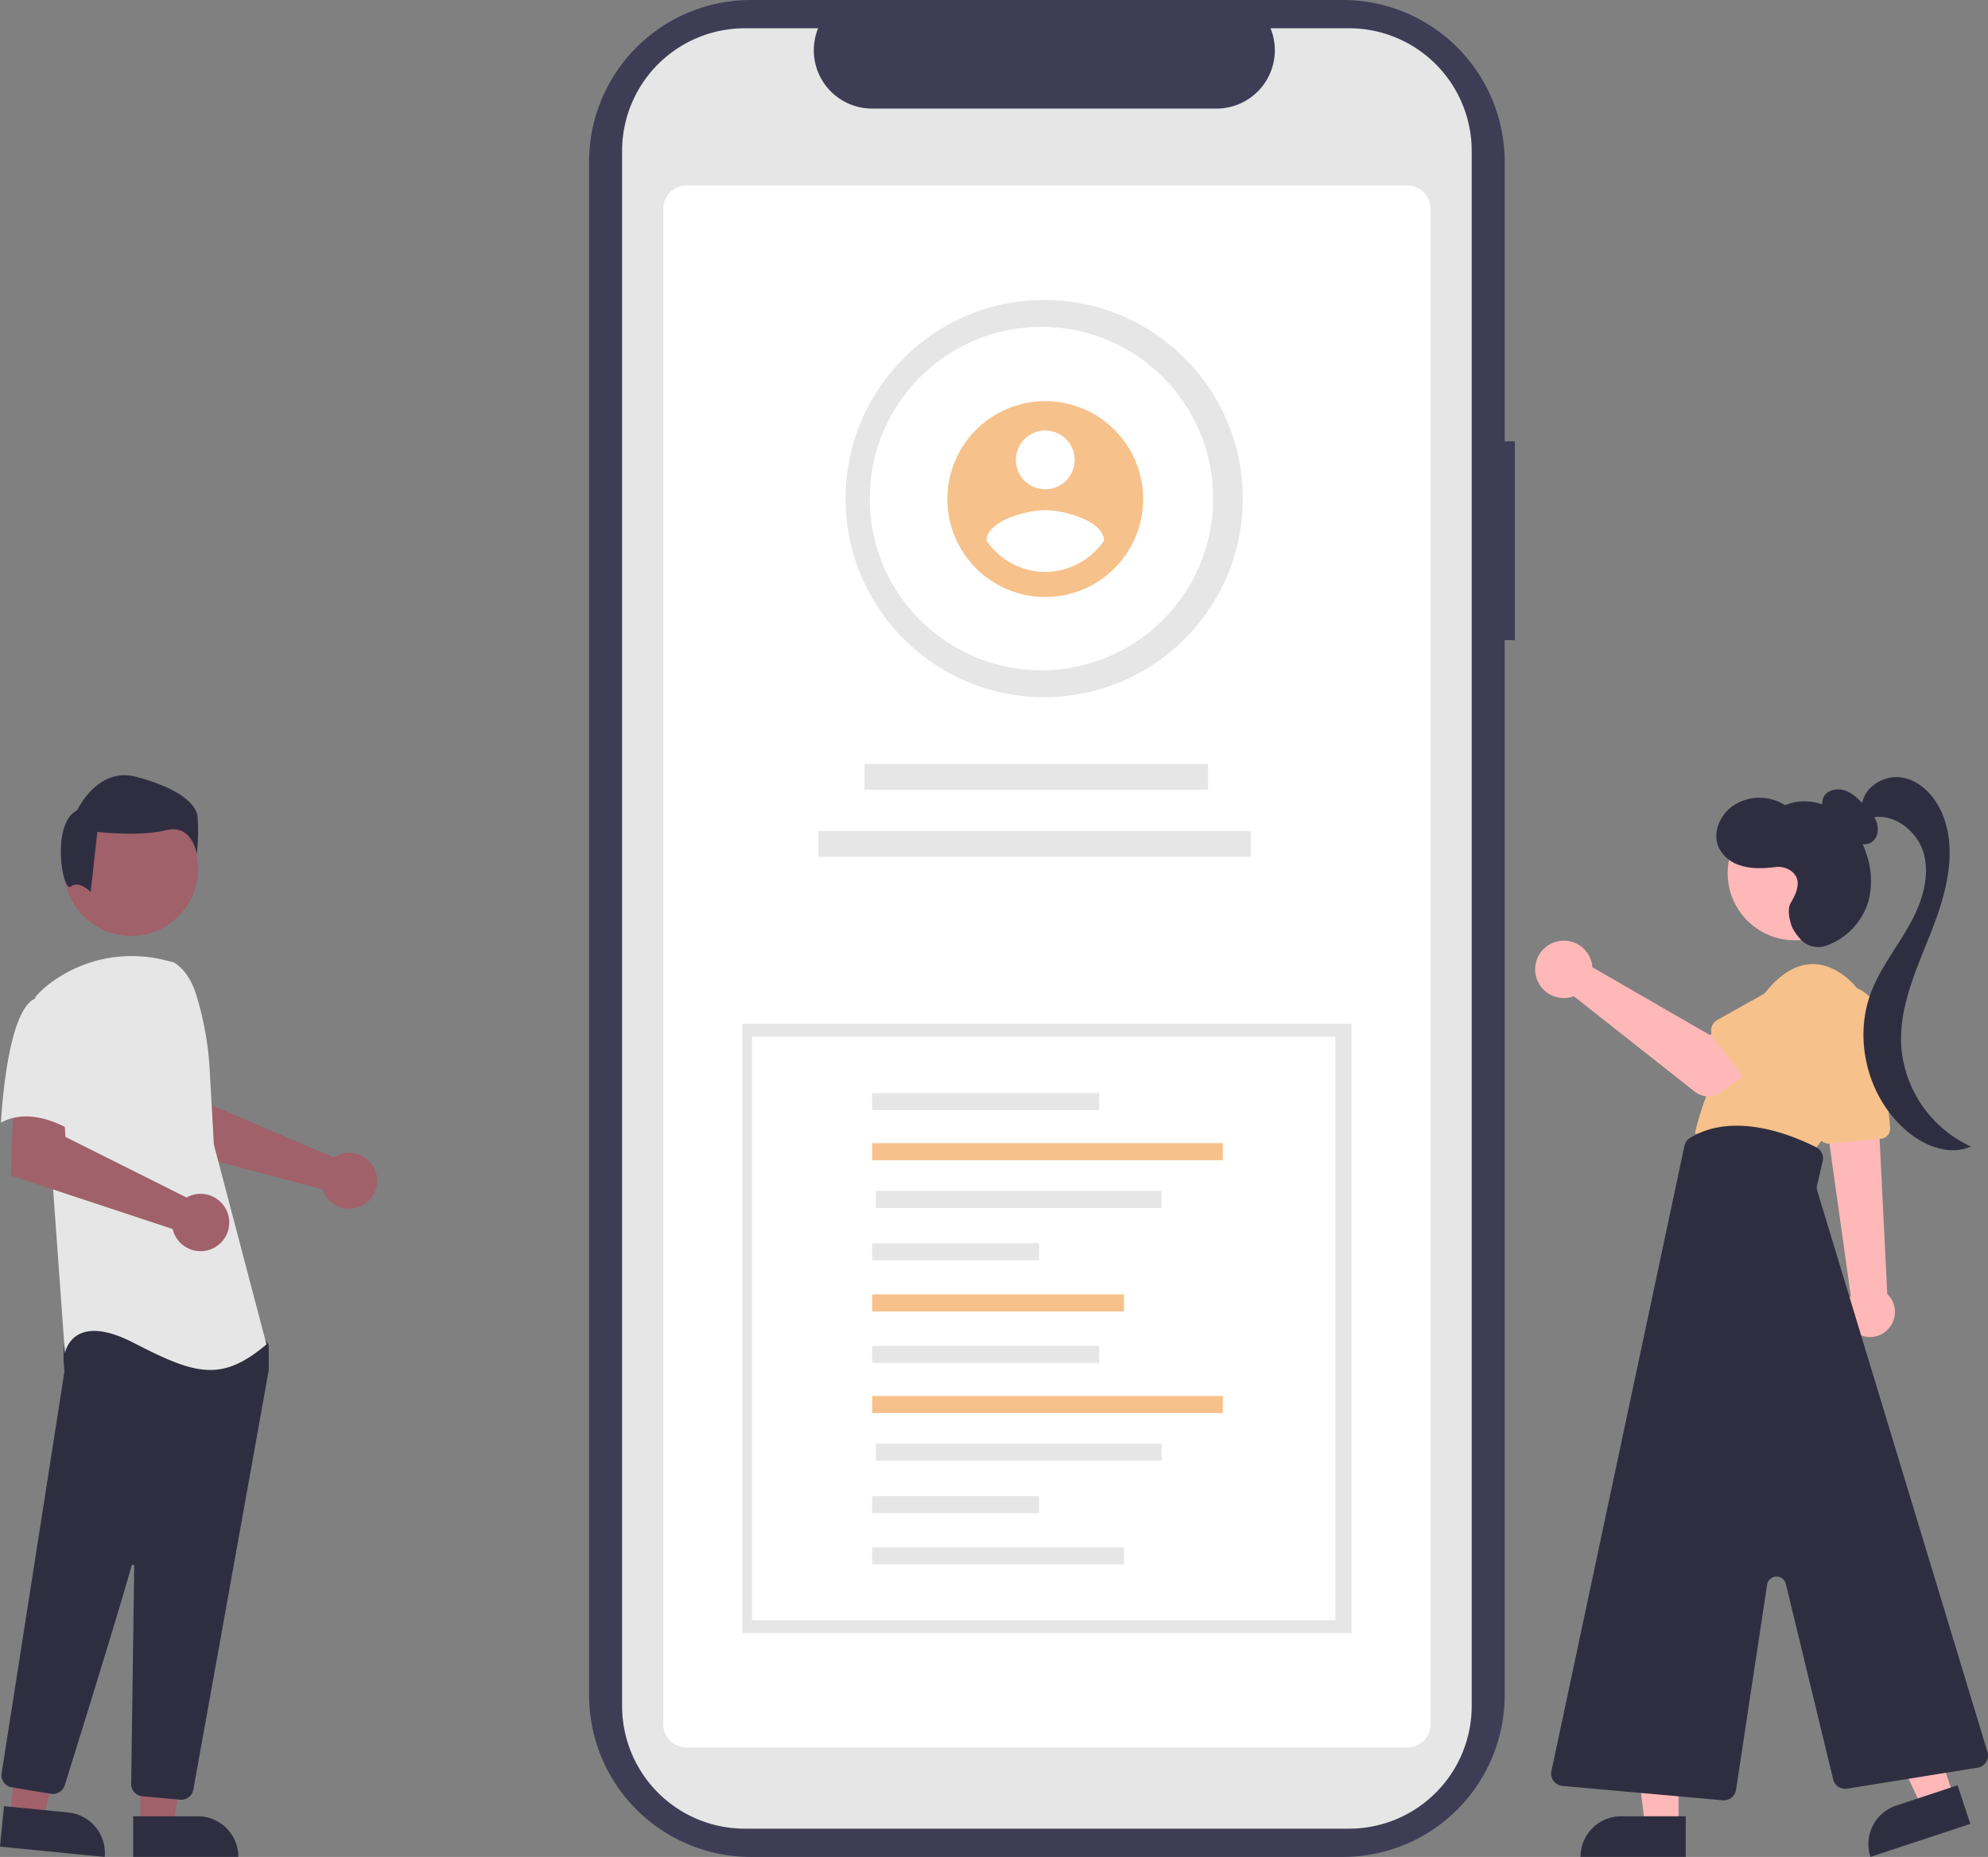 <svg
  xmlns="http://www.w3.org/2000/svg"
  data-name="Layer 1"
  width="728.082"
  height="680.001"
  viewBox="0 0 728.082 680.001"
  xmlns:xlink="http://www.w3.org/1999/xlink"
>
  <rect x="0" y="0" width="728.082" height="680.001" fill="#808080" stroke="none"/>
  <path
    id="a55003b0-0446-4784-a3ce-c481a9759178-197"
    data-name="Path 339"
    d="M790.764,271.594h-3.736v-102.354a59.24,59.24,0,0,0-59.24-59.24h-216.846a59.24,59.24,0,0,0-59.24,59.24v561.521a59.24,59.24,0,0,0,59.24,59.24h216.85a59.24,59.24,0,0,0,59.24-59.24v-386.31h3.732Z"
    transform="translate(-235.959 -109.999)"
    fill="#3f3d56"
  />
  <path
    id="ad332593-d547-4870-8db7-c0503e6eb31e-198"
    data-name="Path 340"
    d="M774.954,165.275v569.452a44.93,44.93,0,0,1-44.913,44.923h-221.306a44.937,44.937,0,0,1-44.941-44.928v-569.447a44.936,44.936,0,0,1,44.941-44.922h26.845a21.364,21.364,0,0,0,19.764,29.411h126.168a21.364,21.364,0,0,0,19.76-29.415h28.756a44.93,44.93,0,0,1,44.922,44.913Z"
    transform="translate(-235.959 -109.999)"
    fill="#e6e6e6"
  />
  <path
    d="M751.374,749.925h-264a8.51,8.51,0,0,1-8.5-8.5v-555a8.51,8.51,0,0,1,8.5-8.5h264a8.51,8.51,0,0,1,8.5,8.5v555A8.51,8.51,0,0,1,751.374,749.925Z"
    transform="translate(-235.959 -109.999)"
    fill="#fff"
  />
  <circle
    id="edacdc74-dfad-4c1d-939b-d6c7a98a2115"
    data-name="Ellipse 56"
    cx="382.415"
    cy="182.571"
    r="72.736"
    fill="#e6e6e6"
  />
  <circle
    id="aec4df6d-8b06-4bbe-8d40-2c8bcc37cf40"
    data-name="Ellipse 60"
    cx="381.415"
    cy="182.571"
    r="62.889"
    fill="#fff"
  />
  <path
    id="b468b121-27e1-4684-879a-d4a6b6510a38-199"
    data-name="Path 341"
    d="M618.774,256.9a35.856,35.856,0,1,0,35.856,35.856,35.856,35.856,0,0,0-35.856-35.856Zm0,10.757a10.757,10.757,0,1,1-10.757,10.757,10.757,10.757,0,0,1,10.757-10.757Zm0,51.784a26.121,26.121,0,0,1-21.514-11.481c.172-7.171,14.342-11.119,21.514-11.119s21.341,3.948,21.514,11.119a26.164,26.164,0,0,1-21.514,11.484Z"
    transform="translate(-235.959 -109.999)"
    fill="#f7c18b"
  />
  <rect
    id="af237293-25a3-489f-aa06-65014690590a"
    data-name="Rectangle 26"
    x="316.605"
    y="279.75"
    width="125.838"
    height="9.458"
    fill="#e6e6e6"
  />
  <rect
    id="aecd757e-3845-4054-8ef4-8f3b3f1464a2"
    data-name="Rectangle 27"
    x="299.768"
    y="304.327"
    width="158.368"
    height="9.458"
    fill="#e6e6e6"
  />
  <rect
    id="a528162f-764e-4523-bc44-e6dc5465582a"
    data-name="Rectangle 25-2"
    x="271.868"
    y="374.923"
    width="223.094"
    height="223.094"
    fill="#e6e6e6"
  />
  <rect
    id="ac408f88-9589-4a26-924c-e7a781ddb6bc"
    data-name="Rectangle 25-3"
    x="275.415"
    y="379.643"
    width="213.655"
    height="213.655"
    fill="#fff"
  />
  <g id="be47c712-4ebf-4226-80ad-879612060a69" data-name="Group 22">
    <rect
      id="fadc6105-0551-448d-b6d9-436c4cc2b7a7"
      data-name="Rectangle 28"
      x="319.415"
      y="400.267"
      width="83.168"
      height="6.251"
      fill="#e6e6e6"
    />
    <rect
      id="a4376b16-bb23-442d-8938-a8bcab4f190c"
      data-name="Rectangle 29"
      x="319.415"
      y="418.619"
      width="128.429"
      height="6.251"
      fill="#f7c18b"
    />
    <rect
      id="ae6c1c25-1aef-4af7-84b7-a99cb79f7c28"
      data-name="Rectangle 30"
      x="320.75"
      y="436.096"
      width="104.667"
      height="6.251"
      fill="#e6e6e6"
    />
    <rect
      id="ad31106a-9486-4fc6-9d92-2d07f7dcec19"
      data-name="Rectangle 31"
      x="319.415"
      y="455.272"
      width="61.103"
      height="6.251"
      fill="#e6e6e6"
    />
    <rect
      id="e133e237-d12d-4331-8259-b0f1b7869d24"
      data-name="Rectangle 32"
      x="319.415"
      y="474.003"
      width="92.22"
      height="6.251"
      fill="#f7c18b"
    />
    <rect
      id="a9ae706b-b3a6-4b62-8ac7-3a7f4cd0039d"
      data-name="Rectangle 38"
      x="319.415"
      y="492.851"
      width="83.168"
      height="6.251"
      fill="#e6e6e6"
    />
    <rect
      id="bd082349-b2f2-4b60-be0c-57e16efac88b"
      data-name="Rectangle 39"
      x="319.415"
      y="511.202"
      width="128.429"
      height="6.251"
      fill="#f7c18b"
    />
    <rect
      id="ac0416d6-b57f-4bc7-9ff0-bb8dbe215cb0"
      data-name="Rectangle 40"
      x="320.75"
      y="528.679"
      width="104.667"
      height="6.251"
      fill="#e6e6e6"
    />
    <rect
      id="b9702d28-4113-492b-a4b0-dbfc92fa702e"
      data-name="Rectangle 41"
      x="319.415"
      y="547.856"
      width="61.103"
      height="6.251"
      fill="#e6e6e6"
    />
    <rect
      id="b41357bb-831a-49ca-b340-115c840dd657"
      data-name="Rectangle 42"
      x="319.415"
      y="566.587"
      width="92.22"
      height="6.251"
      fill="#e6e6e6"
    />
  </g>
  <g id="ac800076-fc8a-4256-a3b5-70e496d28429" data-name="Group 23">
    <path
      id="b13647df-bb42-4a02-9bba-2700c526619d-200"
      data-name="Path 385"
      d="M928.727,595.025a9.13,9.13,0,1,1-15.852-9.064q.031-.053.062-.106a9.826,9.826,0,0,1,.86-1.22l-7.68-54.74-.23-1.64-1.56-11.17-.23-1.61.85.04,14.88.68,3.99.18.5,10.19,2.83,57.29a9.118,9.118,0,0,1,1.58,11.17Z"
      transform="translate(-235.959 -109.999)"
      fill="#ffb8b8"
    />
    <path
      id="bd34735f-0976-456f-8e45-072b5e73a744-201"
      data-name="Path 386"
      d="M905.931,528.751l18.895-1.733a3.73,3.73,0,0,0,3.364-4.037l-3.5-39.292a14.326,14.326,0,0,0-28.538,2.548q.036.406.096.809l5.666,38.54a3.724,3.724,0,0,0,3.678,3.181A2.639,2.639,0,0,0,905.931,528.751Z"
      transform="translate(-235.959 -109.999)"
      fill="#f7c18b"
    />
    <path
      id="f1e660d0-c56f-45d1-8714-e8a3d2ffeea9-202"
      data-name="Path 387"
      d="M920.253,497.008a26.316,26.316,0,0,0-9.679-30.288c-7.125-4.875-16.875-6.625-27.375,5.875-21,25-26.5,52.5-26.5,52.5l43,7S914.322,514.22,920.253,497.008Z"
      transform="translate(-235.959 -109.999)"
      fill="#f7c18b"
    />
    <path
      id="eb60bd0b-2a6b-4db7-a453-977e2259822f-203"
      data-name="Path 388"
      d="M850.706,778.614h-12.26l-5.832-47.288h18.094Z"
      transform="translate(-235.959 -109.999)"
      fill="#ffb8b8"
    />
    <path
      id="b4104c20-2c86-47e7-b6b0-d86d656d7ba2-204"
      data-name="Path 389"
      d="M814.805,789.997h38.531v-14.887h-23.644a14.887,14.887,0,0,0-14.887,14.887Z"
      transform="translate(-235.959 -109.999)"
      fill="#2f2e41"
    />
    <path
      id="b4e48bf6-fea8-48c3-adaa-b392a855b3f6-205"
      data-name="Path 390"
      d="M951.5,767.921l-11.64,3.848-20.38-43.068,17.18-5.679Z"
      transform="translate(-235.959 -109.999)"
      fill="#ffb8b8"
    />
    <path
      id="a6908023-9fbc-48a9-be4c-c86c0c45ebaf-206"
      data-name="Path 391"
      d="M920.983,789.997l36.584-12.092-4.672-14.135-22.45,7.42a14.887,14.887,0,0,0-9.463,18.807Z"
      transform="translate(-235.959 -109.999)"
      fill="#2f2e41"
    />
    <circle
      id="a687fec6-02c9-4040-89ed-32d713123e7f"
      data-name="Ellipse 65"
      cx="657.301"
      cy="319.761"
      r="24.561"
      fill="#ffb8b8"
    />
    <path
      id="badfc474-5669-4d61-bc01-f70cc92406de-207"
      data-name="Path 392"
      d="M871.755,765.451l11.385-75.145a3.5,3.5,0,0,1,6.862-.3l17.338,71.612a4.533,4.533,0,0,0,5.088,3.385l47.825-7.686a4.5,4.5,0,0,0,3.593-5.75l-62.361-205.6a3.5,3.5,0,0,1-.061-1.8l2.076-9a4.484,4.484,0,0,0-2.327-5.014c-8.492-4.333-30-13.341-46.231-3.474a4.551,4.551,0,0,0-2.079,2.927l-48.716,228.97a4.5,4.5,0,0,0,4,5.419l58.757,5.262q.2.018.4.018a4.508,4.508,0,0,0,4.448-3.825Z"
      transform="translate(-235.959 -109.999)"
      fill="#2f2e41"
    />
    <path
      id="eb685785-93ca-4296-839e-b201e57ae5bb-208"
      data-name="Path 393"
      d="M909.546,412.407a18.58,18.58,0,0,1-4.855-4.22,6.3,6.3,0,0,1-.97-6.1c1.241-2.738,4.928-3.6,7.786-2.671s5.065,3.172,7.153,5.333c1.839,1.9,3.731,3.892,4.6,6.391s.424,5.668-1.746,7.185c-2.13,1.488-5.192.879-7.24-.719s-3.316-3.97-4.525-6.27Z"
      transform="translate(-235.959 -109.999)"
      fill="#2f2e41"
    />
    <path
      id="a7ccb8bb-f2b9-4447-b454-9c546e399f41-209"
      data-name="Path 394"
      d="M917.865,405.409c.136-6.92,8.024-11.883,14.837-10.656s12.049,7.035,14.67,13.441c5.538,13.535,1.381,28.979-3.955,42.6s-11.94,27.439-11.161,42.043a43.925,43.925,0,0,0,25.515,37c-7.688,3.485-16.878-.115-23.339-5.548-14.348-12.065-19.886-33.546-13.161-51.044,3.317-8.631,9.163-16.015,13.727-24.056s7.913-17.518,5.556-26.459-12.385-16.179-20.958-12.72Z"
      transform="translate(-235.959 -109.999)"
      fill="#2f2e41"
    />
    <path
      id="bd42e2a1-f38b-413b-b655-cc202f14f4c1-210"
      data-name="Path 395"
      d="M891.787,440.659c2.141-3.618,4.3-8.368.388-11.531a8.064,8.064,0,0,0-6.05-1.6c-4.412.532-9.217.751-13.488-.852a12.644,12.644,0,0,1-7.335-6.591c-2.2-5.224.556-11.572,5.165-14.874a17.4,17.4,0,0,1,19.258-.341c5.97-2.637,13.213-1.464,18.637,2.166s9.135,9.443,11.151,15.65a30.206,30.206,0,0,1,.923,16.615,24.692,24.692,0,0,1-15.316,16.879,8.892,8.892,0,0,1-8.782-1.3s-3.385-2.955-4.444-6.514C891.079,445.629,890.644,442.592,891.787,440.659Z"
      transform="translate(-235.959 -109.999)"
      fill="#2f2e41"
    />
    <path
      id="a0cecca8-8fe0-4420-9365-651f9eef8dd5-211"
      data-name="Path 397"
      d="M818.925,462.575a10.524,10.524,0,0,1,.239,1.64l42.957,24.782,10.441-6.011,11.131,14.572-17.45,12.438a8,8,0,0,1-9.6-.234l-44.3-34.946a10.5,10.5,0,1,1,6.576-12.241Z"
      transform="translate(-235.959 -109.999)"
      fill="#ffb8b8"
    />
    <path
      id="b21f2b01-13d8-4bae-8637-c810de2f9faf-212"
      data-name="Path 398"
      d="M863.558,490.171l13.884,17.994a4.5,4.5,0,0,0,6.8.373l15.717-16.321a12.5,12.5,0,0,0-14.926-20.056q-.204.152-.401.312l-19.712,11.022a4.5,4.5,0,0,0-1.365,6.676Z"
      transform="translate(-235.959 -109.999)"
      fill="#f7c18b"
    />
  </g>
  <g id="b22d1c68-5a77-444f-a5cc-3f82f20a89dd" data-name="Group 24">
    <path
      id="e5b1612b-0075-49ae-a43a-e875f9772667-213"
      data-name="Path 552"
      d="M359.66,533.056a10.091,10.091,0,0,0-1.411.787l-44.852-19.143-1.6-11.815-17.922-.11,1.059,27.1,59.2,15.658a10.606,10.606,0,0,0,.448,1.208,10.235,10.235,0,1,0,5.079-13.682Z"
      transform="translate(-235.959 -109.999)"
      fill="#a0616a"
    />
    <path
      id="aa9c986c-d78a-4457-b2bb-b0791fabccea-214"
      data-name="Path 553"
      d="M287.357,778.615h12.26l5.832-47.288h-18.094Z"
      transform="translate(-235.959 -109.999)"
      fill="#a0616a"
    />
    <path
      id="b210f84f-9c85-4cf8-a59b-65b7d4fb35d0-215"
      data-name="Path 554"
      d="M308.374,775.112h-23.644v14.882h38.531a14.887,14.887,0,0,0-14.887-14.887h-0Z"
      transform="translate(-235.959 -109.999)"
      fill="#2f2e41"
    />
    <path
      id="f66096e0-a946-448d-a2e8-3cde5fe284ed-216"
      data-name="Path 555"
      d="M239.677,775.152l12.2,1.2,10.441-46.488-18.007-1.769Z"
      transform="translate(-235.959 -109.999)"
      fill="#a0616a"
    />
    <path
      id="fcefb2c9-d6d5-4bec-a5f5-cc8066a5bb74-217"
      data-name="Path 556"
      d="M260.944,773.728,237.418,771.411,235.959,786.224l38.337,3.776A14.884,14.884,0,0,0,260.943,773.728Z"
      transform="translate(-235.959 -109.999)"
      fill="#2f2e41"
    />
    <circle
      id="b1d8892c-f39d-4126-8224-86b256c1ff9d"
      data-name="Ellipse 84"
      cx="47.985"
      cy="318.169"
      r="24.561"
      fill="#a0616a"
    />
    <path
      id="ac2d3eab-b9a5-4eb5-9d63-fe405943fbfc-218"
      data-name="Path 557"
      d="M302.357,769.053a4.471,4.471,0,0,0,4.415-3.7c6.341-35.219,27.088-150.4,27.584-153.593a1.416,1.416,0,0,0,.016-.222v-8.588a1.489,1.489,0,0,0-.279-.872l-2.74-3.838a1.479,1.479,0,0,0-1.144-.625c-15.622-.732-66.784-2.879-69.256.209h0c-2.482,3.1-1.6,12.507-1.4,14.36l-.01.193-22.985,147a4.512,4.512,0,0,0,3.715,5.135l14.356,2.365a4.521,4.521,0,0,0,5.025-3.093c4.44-14.188,19.329-61.918,24.489-80.387a.5.5,0,0,1,.981.139c-.258,17.606-.881,62.523-1.1,78.037l-.023,1.671a4.518,4.518,0,0,0,4.093,4.536l13.843,1.254A4.174,4.174,0,0,0,302.357,769.053Z"
      transform="translate(-235.959 -109.999)"
      fill="#2f2e41"
    />
    <path
      id="bbed60f3-1a89-4078-91d7-bc96163e326a-219"
      data-name="Path 99"
      d="M299.532,462.387c4.286,2.548,6.851,7.23,8.323,12a113.686,113.686,0,0,1,4.884,27.159l1.556,27.6,19.255,73.17c-16.689,14.121-26.315,10.911-48.781-.639s-25.032,3.851-25.032,3.851l-4.492-62.258-6.418-68.032a30.172,30.172,0,0,1,4.862-4.674,49.659,49.659,0,0,1,42.442-9Z"
      transform="translate(-235.959 -109.999)"
      fill="#e6e6e6"
    />
    <path
      id="ff536e95-7831-431c-8ca8-0e166a93b4bb-220"
      data-name="Path 558"
      d="M305.786,547.833a10.528,10.528,0,0,0-1.5.7l-44.35-22.2-.736-12.026-18.294-1.261-.98,27.413,59.266,19.6a10.5,10.5,0,1,0,6.593-12.232Z"
      transform="translate(-235.959 -109.999)"
      fill="#a0616a"
    />
    <path
      id="ed99b844-bab2-4090-afff-3e8d6994d5eb-221"
      data-name="Path 101"
      d="M249.147,475.545c-10.911,3.851-12.834,45.574-12.834,45.574,12.837-7.06,28.241,4.493,28.241,4.493s3.209-10.912,7.06-25.032a24.53,24.53,0,0,0-5.134-23.106S260.059,471.692,249.147,475.545Z"
      transform="translate(-235.959 -109.999)"
      fill="#e6e6e6"
    />
    <path
      id="a410275c-d14b-4b59-9c0e-be849f4d4fe2-222"
      data-name="Path 102"
      d="M261.926,434.664c3.06-2.448,7.235,2,7.235,2l2.448-22.031s15.3,1.833,25.094-.612,11.323,8.875,11.323,8.875a78.584,78.584,0,0,0,.306-13.771c-.612-5.508-8.568-11.017-22.645-14.689s-21.421,12.241-21.421,12.241C254.468,411.572,258.862,437.113,261.926,434.664Z"
      transform="translate(-235.959 -109.999)"
      fill="#2f2e41"
    />
  </g>
</svg>
